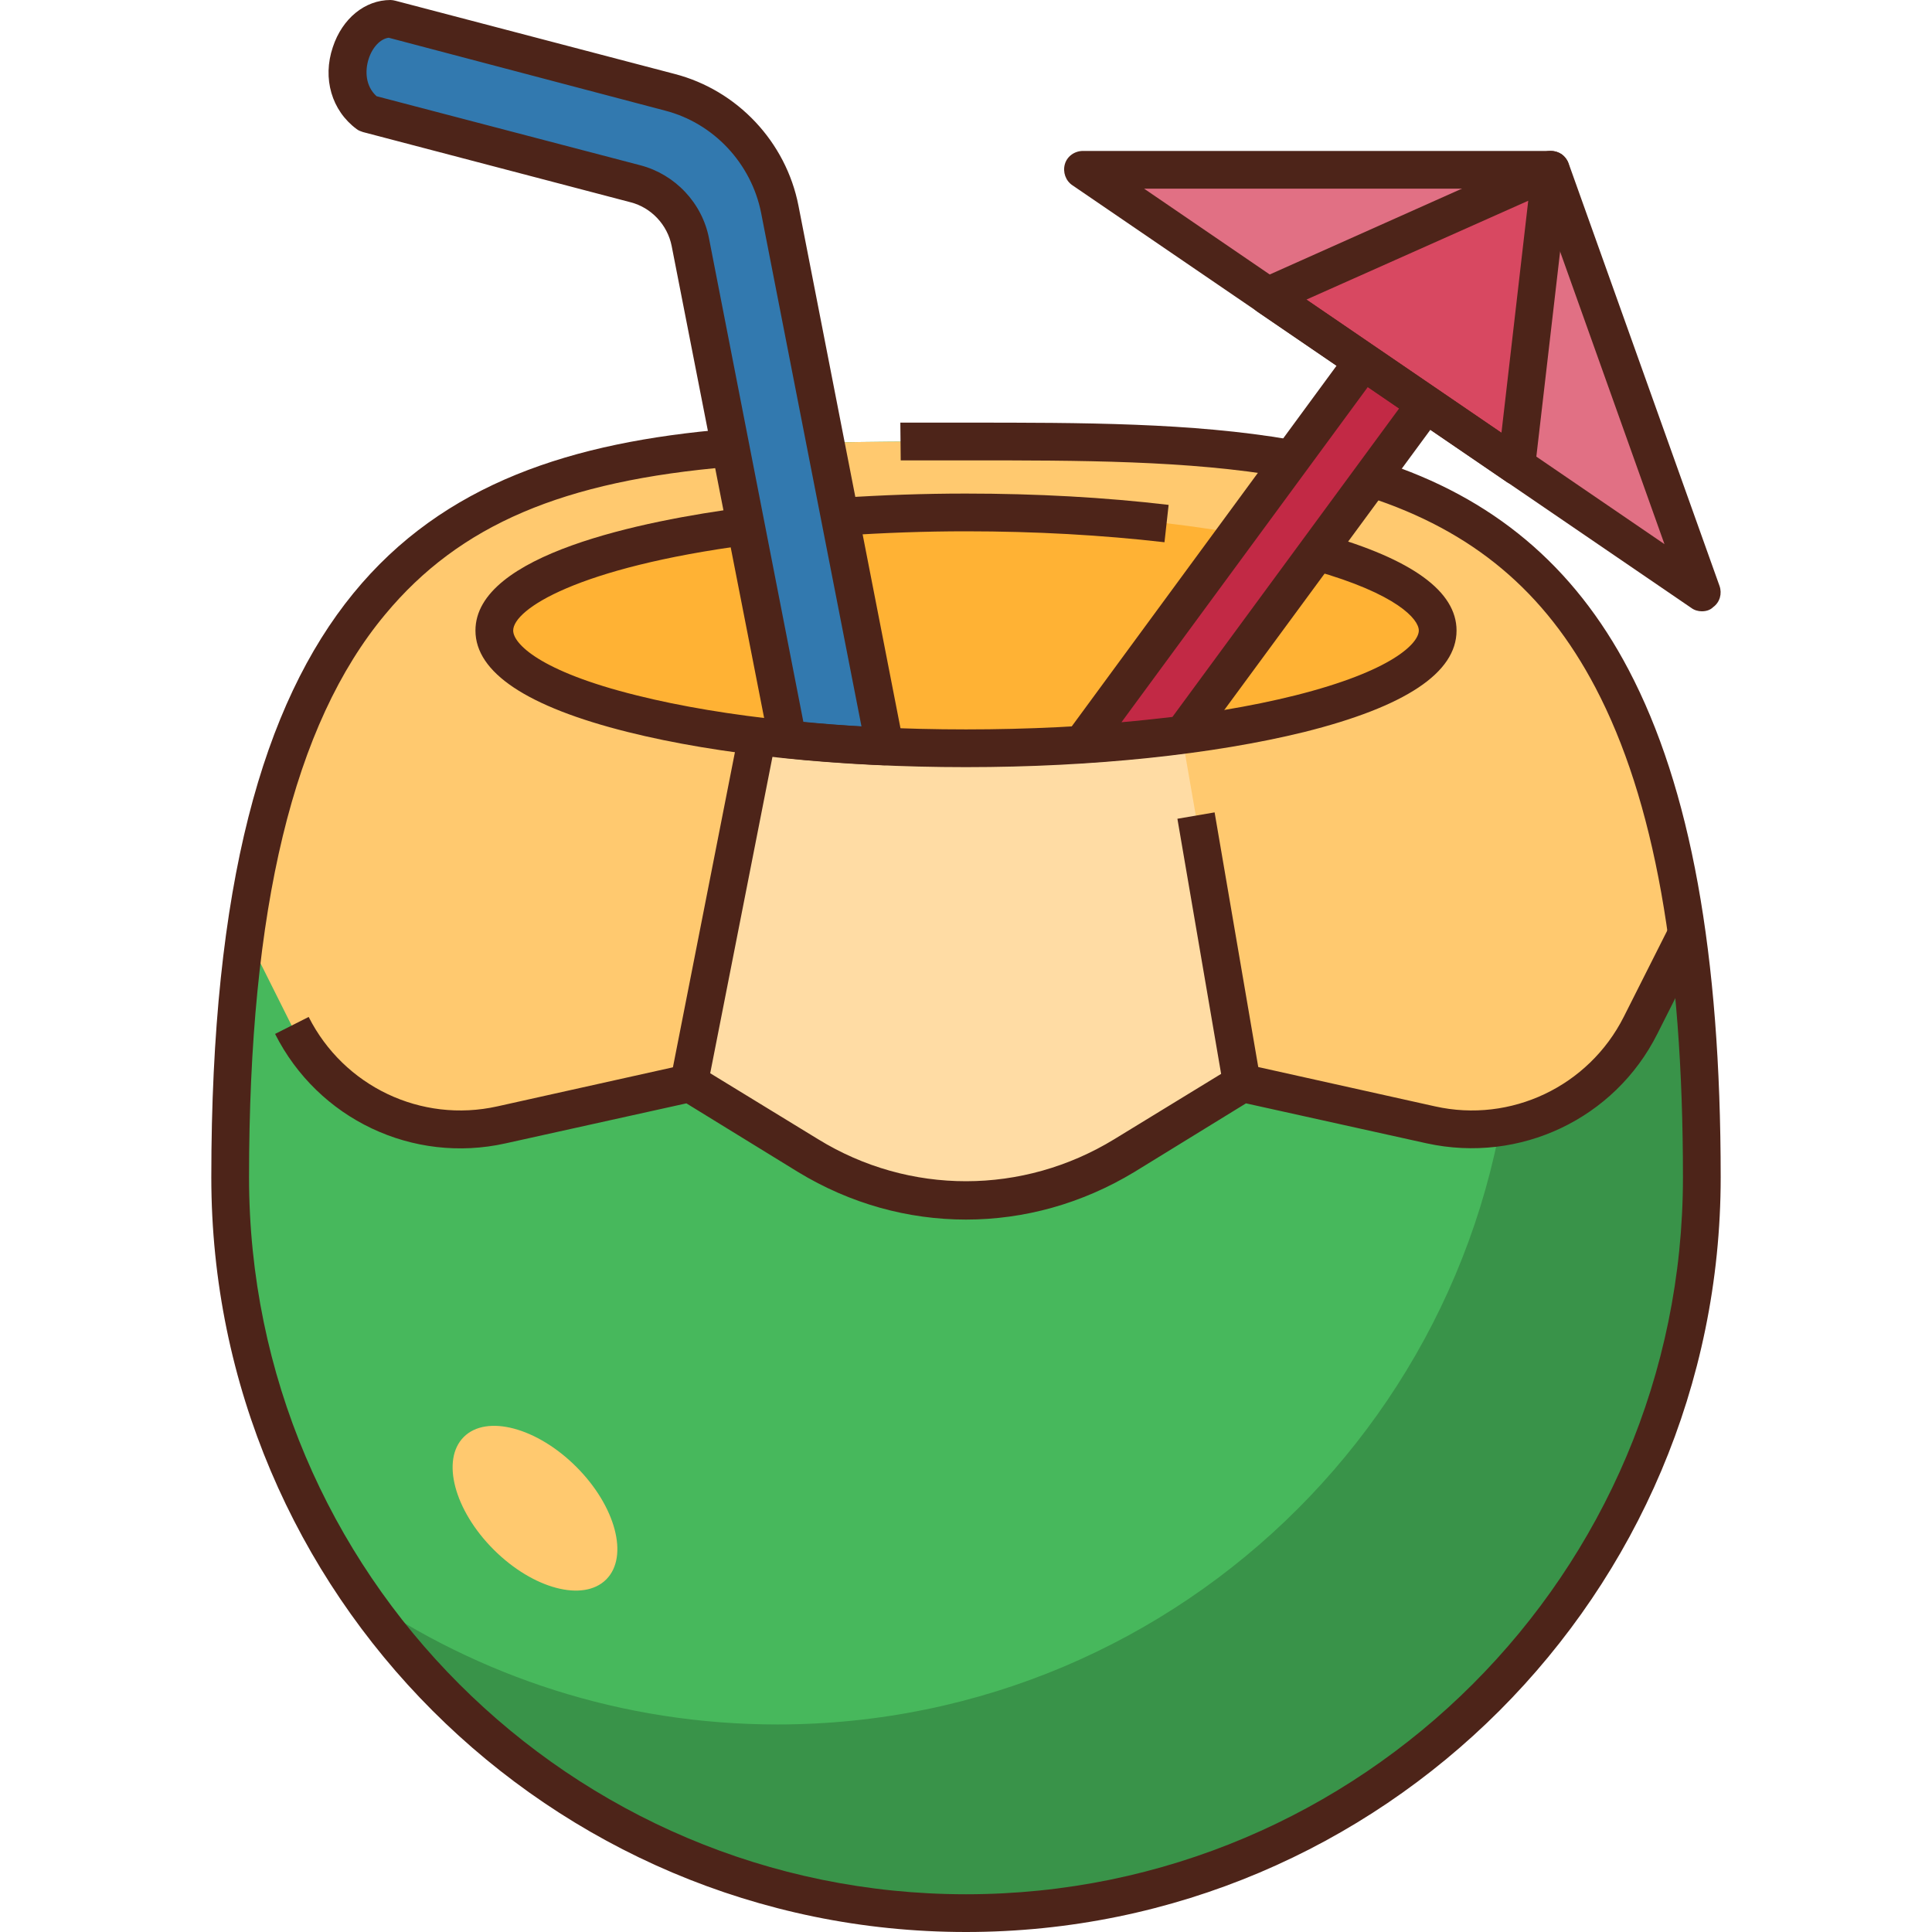 <svg id="Layer_1" enable-background="new 0 0 512 512" height="512" viewBox="0 0 512 512" width="512" xmlns="http://www.w3.org/2000/svg"><g id="XMLID_1_"><g id="XMLID_3952_"><path id="XMLID_2230_" d="m61 312c0-195 87.3-195 195-195s195 0 195 195c0 107.7-87.3 195-195 195s-195-87.3-195-195z" fill="#47b85c"/><path id="XMLID_2238_" d="m378.6 132.7c14.3 28.7 22.4 70 22.4 129.3 0 107.7-87.3 195-195 195-41.1 0-79.2-12.7-110.6-34.4 35.2 51 94 84.4 160.6 84.4 107.7 0 195-87.3 195-195 0-110.9-28.2-158.7-72.4-179.3z" fill="#399349"/><path id="XMLID_1696_" d="m447 247.2-12.4 24.6c-10.3 20.4-33.2 31.3-55.5 26.3l-49.9-11.1-31.4 19.2c-25.7 15.8-58 15.8-83.7 0l-31.4-19.2-49.9 11.1c-22.3 5-45.2-5.9-55.5-26.3l-12.3-24.6c18.3-130.2 96.9-130.2 191-130.2s172.7 0 191 130.2z" fill="#ffc96f"/><path id="XMLID_1358_" d="m329.2 287.1-31.4 19.3c-25.7 15.8-58 15.8-83.7 0l-31.4-19.3 18-92 112.5-.3z" fill="#ffdca4"/><ellipse id="XMLID_1695_" cx="256" cy="167" fill="#ffb234" rx="125" ry="31.3"/><path id="XMLID_1694_" d="m234.4 197.8c-8.9-.4-17.5-1-25.7-1.9l-25.8-131.6c-1.5-7.5-7.1-13.6-14.6-15.5l-70.8-18.6c-10.5-7.7-4.2-25.2 6-25.2l74 19.4c14.9 3.9 26.2 15.9 29.1 31z" fill="#3279af"/><path id="XMLID_1691_" d="m385.3 96.8-72 97.9c-8.4 1.1-17.3 1.9-26.7 2.5l82.6-112.2z" fill="#c22945"/><path id="XMLID_1693_" d="m451 157-40-112h-124z" fill="#e17084"/><path id="XMLID_1692_" d="m401.9 123.5 9.1-78.5-75 33.5z" fill="#d84861"/><ellipse id="XMLID_33_" cx="141.8" cy="399.7" fill="#ffc96f" rx="15.5" ry="26.7" transform="matrix(.707 -.707 .707 .707 -241.064 217.357)"/></g><g id="XMLID_3626_"><g id="XMLID_379_"><path id="XMLID_3416_" d="m256 512c-110.3 0-200-89.7-200-200 0-155.1 54.7-191.4 136.8-198.3l.8 10c-44.4 3.7-71.8 15.4-91.5 39.1-24.3 29.1-36.1 77.9-36.1 149.2 0 104.8 85.2 190 190 190s190-85.2 190-190c0-57.7-7.6-100.1-23.2-129.8-13.4-25.5-32.5-41.5-60.2-50.5l3.1-9.5c29.9 9.6 51.4 27.7 65.9 55.3 16.4 31.2 24.4 75.2 24.4 134.5 0 110.3-89.7 200-200 200z" fill="#4d2419"/></g><g id="XMLID_178_"><path id="XMLID_3415_" d="m340.3 126.4c-25.3-4.4-54-4.4-84.3-4.4-5.8 0-11.6 0-17.3 0l-.1-10h17.4c30.8 0 59.9 0 86 4.5z" fill="#4d2419"/></g><g id="XMLID_13_"><path id="XMLID_3414_" d="m256 323.2c-15.4 0-30.7-4.2-44.5-12.6l-29.6-18.2-47.9 10.6c-24.6 5.5-49.7-6.4-61.1-29l8.9-4.5c9.3 18.4 29.8 28.2 50 23.7l49.9-11.1c1.3-.3 2.6-.1 3.7.6l31.4 19.2c24.2 14.9 54.3 14.8 78.5 0l31.4-19.2c1.1-.7 2.4-.9 3.7-.6l49.9 11.1c20.1 4.5 40.7-5.3 50-23.7l12.4-24.6 8.9 4.5-12.4 24.6c-11.3 22.5-36.4 34.4-61.1 29l-47.9-10.6-29.6 18.2c-13.9 8.4-29.2 12.6-44.6 12.6z" fill="#4d2419"/></g><g id="XMLID_157_"><path id="XMLID_3413_" d="m256 203.3c-33.8 0-65.6-3.3-89.6-9.3-26.8-6.7-40.4-15.8-40.4-26.9 0-20.2 44.5-29.1 71-32.6l1.3 9.9c-45.4 6-62.3 17.1-62.3 22.7 0 3.4 6.9 10.8 32.8 17.2 23.2 5.8 54.2 9 87.2 9s64-3.2 87.2-9c25.9-6.5 32.8-13.9 32.8-17.2 0-3-5.8-9.7-27.7-15.9l2.7-9.6c23.2 6.6 35 15.1 35 25.5 0 11.2-13.6 20.2-40.4 26.9-24 5.9-55.8 9.3-89.6 9.3z" fill="#4d2419"/></g><g id="XMLID_21_"><path id="XMLID_3412_" d="m308.6 143.7c-16.5-1.9-34.2-2.9-52.6-2.9-10.9 0-21.7.4-32.2 1.1l-.7-10c10.7-.7 21.7-1.1 32.8-1.1 18.8 0 36.9 1 53.8 3z" fill="#4d2419"/></g><g id="XMLID_394_"><path id="XMLID_3409_" d="m234.4 202.8c-.1 0-.1 0-.2 0-8.8-.4-17.6-1-26-1.9-2.2-.2-4-1.9-4.4-4l-25.8-131.7c-1.1-5.6-5.4-10.2-10.9-11.6l-70.9-18.6c-.6-.2-1.2-.4-1.7-.8-6.6-4.9-9.1-13.4-6.3-21.7 2.5-7.6 8.5-12.5 15.3-12.5.4 0 .9.1 1.3.2l74 19.4c16.6 4.3 29.5 18 32.8 34.9l27.8 142.4c.3 1.5-.1 3.1-1.1 4.2-1.1 1-2.4 1.7-3.9 1.7zm-21.5-11.5c5 .5 10.2.9 15.4 1.2l-26.6-136.1c-2.6-13.1-12.6-23.8-25.5-27.1l-73.2-19.3c-2.2.3-4.3 2.5-5.3 5.6s-.9 7.2 2.1 9.9l69.9 18.3c9.2 2.4 16.4 10 18.2 19.4z" fill="#4d2419"/></g><g id="XMLID_382_"><path id="XMLID_3406_" d="m451 162c-1 0-2-.3-2.8-.9l-164-112c-1.8-1.2-2.6-3.5-2-5.6s2.6-3.5 4.8-3.5h124c2.1 0 4 1.3 4.7 3.3l40 112c.7 2 .1 4.3-1.7 5.6-.8.8-1.9 1.1-3 1.1zm-147.8-112 137.9 94.2-33.6-94.2z" fill="#4d2419"/></g><g id="XMLID_85_"><path id="XMLID_3403_" d="m401.9 128.5c-1 0-2-.3-2.8-.9l-65.9-45c-1.5-1-2.3-2.8-2.2-4.6.2-1.8 1.3-3.4 2.9-4.1l75-33.5c1.6-.7 3.5-.5 5 .5 1.4 1.1 2.2 2.8 2 4.6l-9.1 78.5c-.2 1.7-1.3 3.2-2.9 4-.6.3-1.3.5-2 .5zm-55.7-49.1 51.7 35.3 7.1-61.5z" fill="#4d2419"/></g><g id="XMLID_175_"><path id="XMLID_3402_" d="m286.7 202.3c-1.8 0-3.5-1-4.4-2.6-.9-1.7-.8-3.8.4-5.4l74.6-101.6 8.1 5.9-68.2 92.8c4.6-.4 9.1-.9 13.5-1.4l63.2-86 8.1 5.9-64.5 87.7c-.8 1.1-2 1.8-3.4 2-8.7 1.1-17.7 2-27 2.6-.2.1-.3.1-.4.1z" fill="#4d2419"/></g><g id="XMLID_176_"><path id="XMLID_2323_" d="m287.1 246.5h72.1v10h-72.1z" fill="#4d2419" transform="matrix(.169 .986 -.986 .169 516.412 -109.45)"/></g><g id="XMLID_177_"><path id="XMLID_2322_" d="m186.8 194.2h10v93.8h-10z" fill="#4d2419" transform="matrix(.981 .193 -.193 .981 50.015 -32.429)"/></g></g></g></svg>